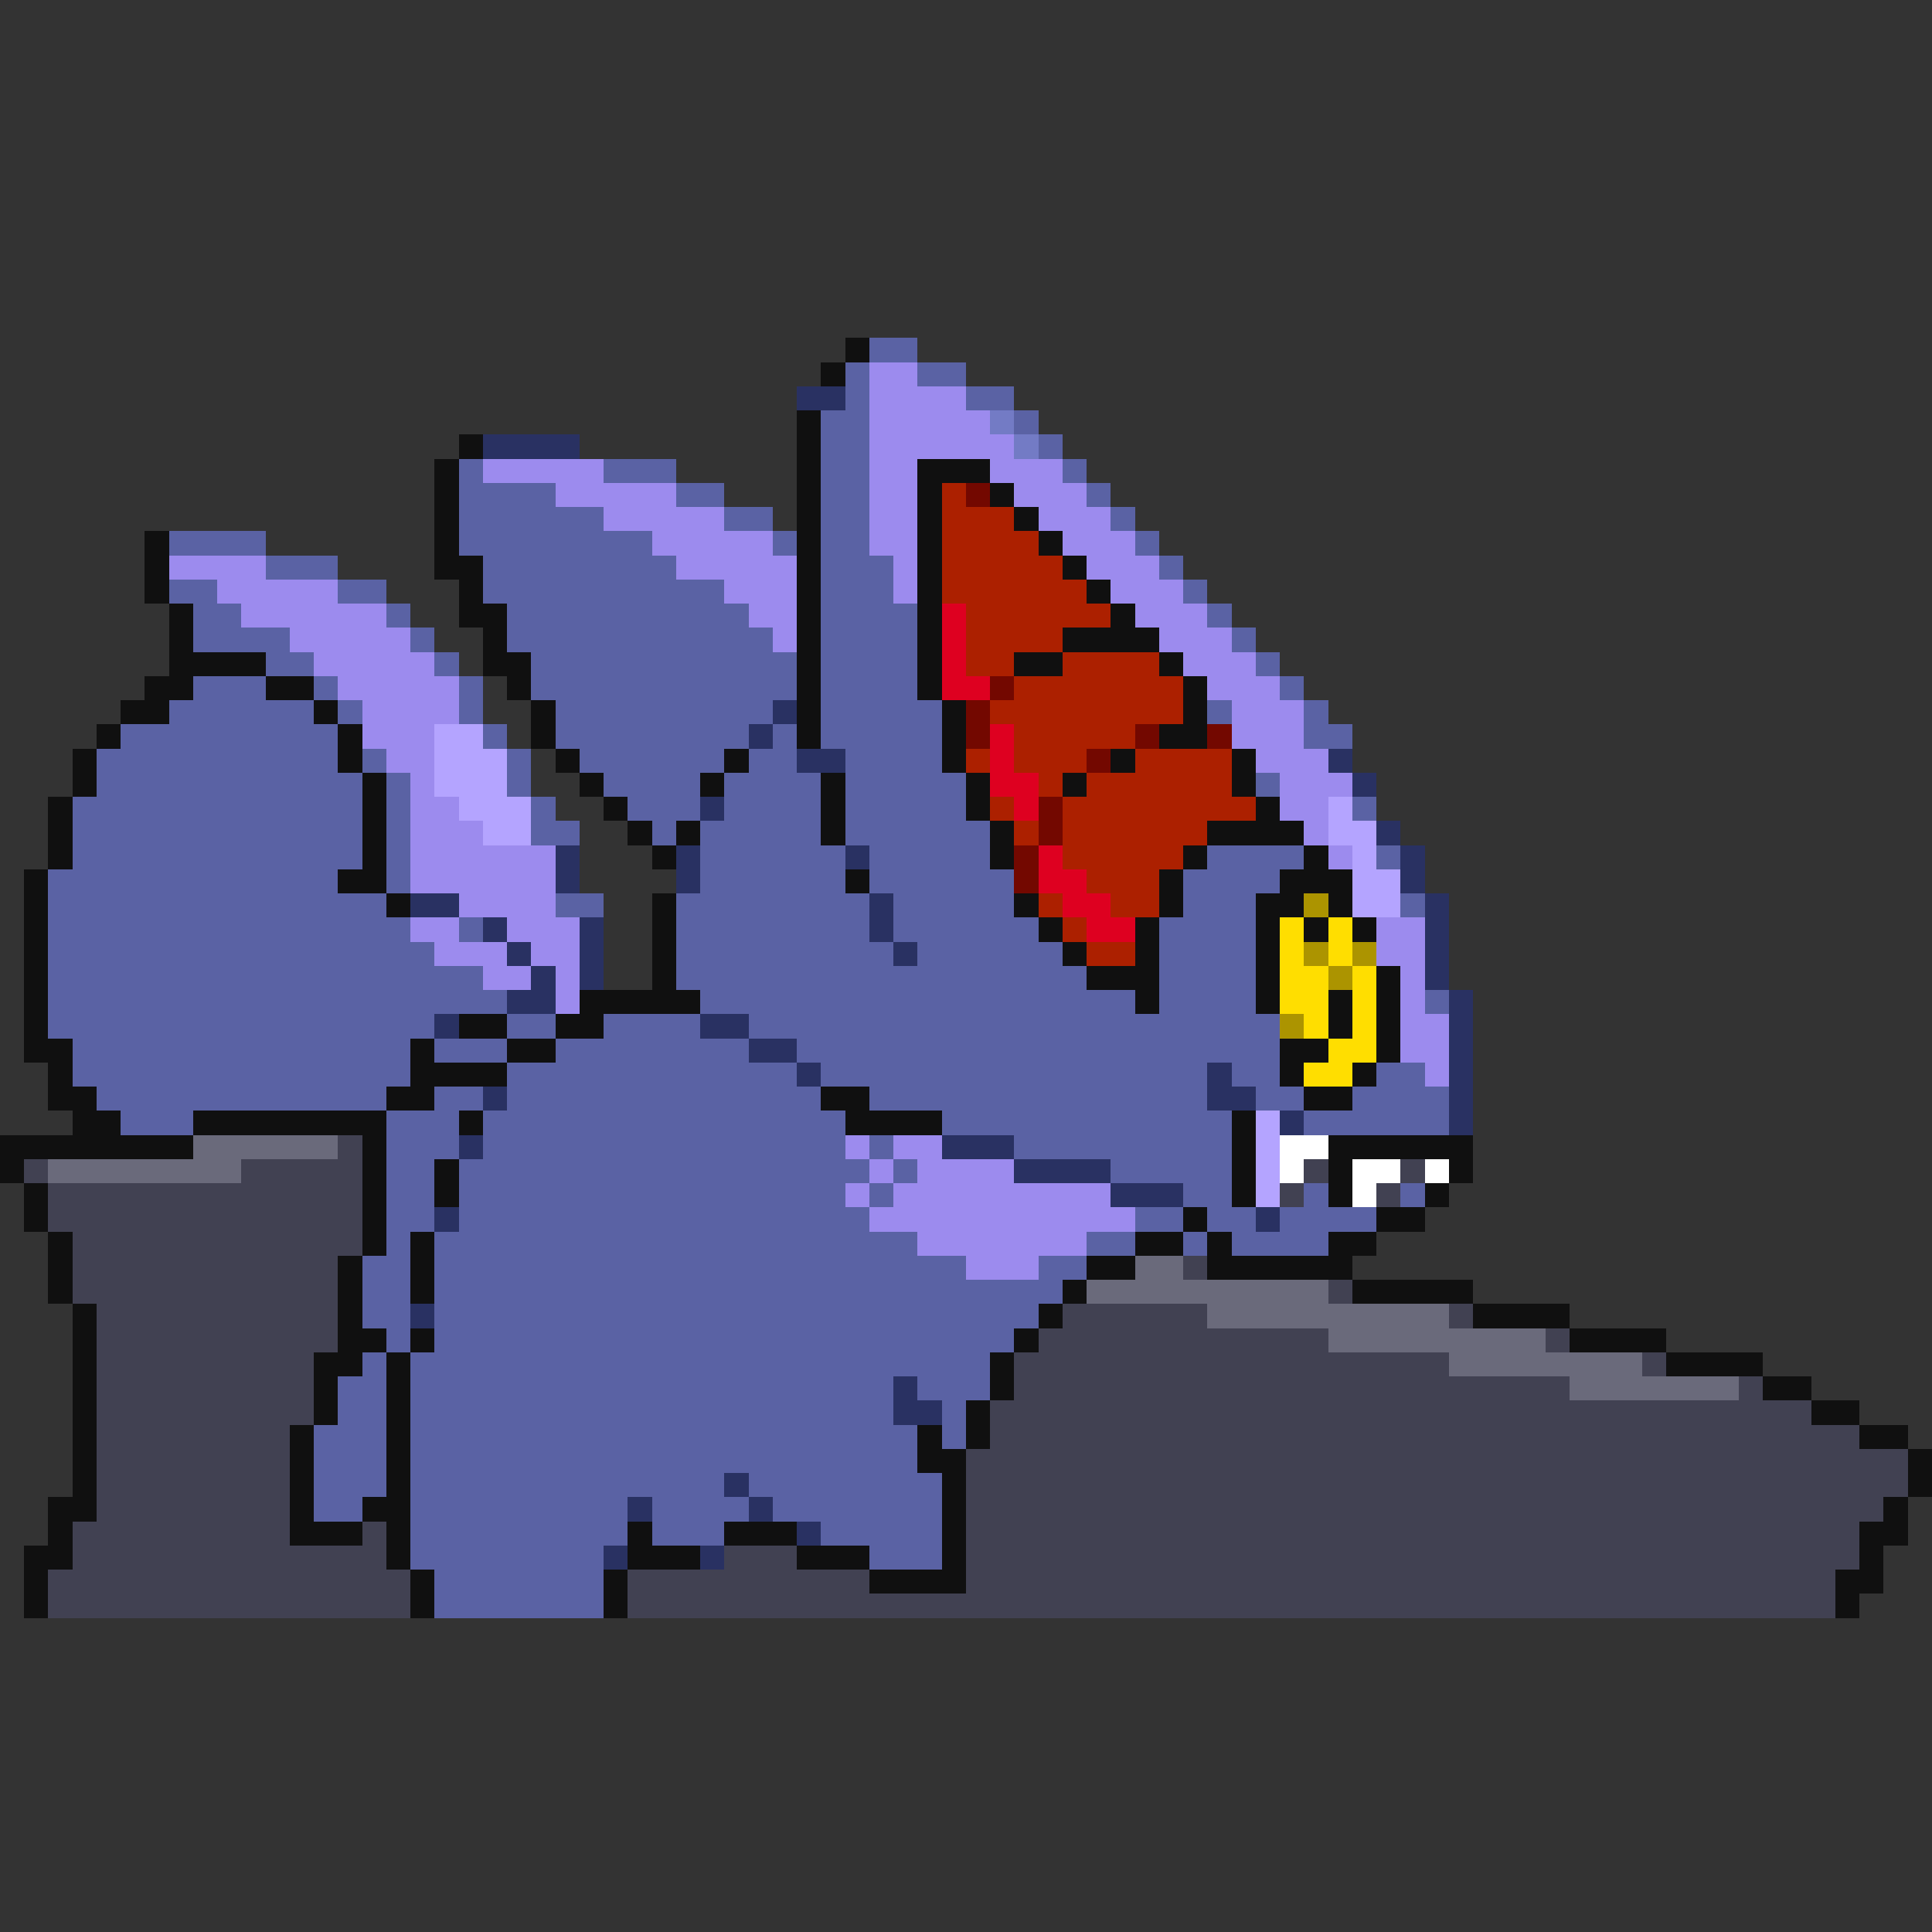 <svg xmlns="http://www.w3.org/2000/svg" viewBox="0 -0.5 80 80" shape-rendering="crispEdges">
<rect x="0" y="-0.5" width="80" height="80" fill="#333333" stroke="none"/>
<path stroke="#101010" d="M35 14h1M34 15h1M33 17h1M19 18h1M33 18h1M18 19h1M33 19h1M38 19h3M18 20h1M33 20h1M38 20h1M41 20h1M18 21h1M33 21h1M38 21h1M42 21h1M6 22h1M18 22h1M33 22h1M38 22h1M43 22h1M6 23h1M18 23h2M33 23h1M38 23h1M44 23h1M6 24h1M19 24h1M33 24h1M38 24h1M45 24h1M7 25h1M19 25h2M33 25h1M38 25h1M46 25h1M7 26h1M20 26h1M33 26h1M38 26h1M44 26h4M7 27h4M20 27h2M33 27h1M38 27h1M42 27h2M48 27h1M6 28h2M11 28h2M21 28h1M33 28h1M38 28h1M49 28h1M5 29h2M13 29h1M22 29h1M33 29h1M39 29h1M49 29h1M4 30h1M14 30h1M22 30h1M33 30h1M39 30h1M48 30h2M3 31h1M14 31h1M23 31h1M30 31h1M39 31h1M46 31h1M51 31h1M3 32h1M15 32h1M24 32h1M29 32h1M34 32h1M40 32h1M44 32h1M51 32h1M2 33h1M15 33h1M25 33h1M34 33h1M40 33h1M52 33h1M2 34h1M15 34h1M26 34h1M28 34h1M34 34h1M41 34h1M50 34h4M2 35h1M15 35h1M27 35h1M41 35h1M49 35h1M54 35h1M1 36h1M14 36h2M35 36h1M48 36h1M53 36h3M1 37h1M16 37h1M27 37h1M42 37h1M48 37h1M52 37h2M55 37h1M1 38h1M27 38h1M43 38h1M47 38h1M52 38h1M54 38h1M56 38h1M1 39h1M27 39h1M44 39h1M47 39h1M52 39h1M1 40h1M27 40h1M45 40h3M52 40h1M57 40h1M1 41h1M24 41h5M47 41h1M52 41h1M55 41h1M57 41h1M1 42h1M19 42h2M23 42h2M55 42h1M57 42h1M1 43h2M17 43h1M21 43h2M53 43h2M57 43h1M2 44h1M17 44h4M53 44h1M56 44h1M2 45h2M16 45h2M34 45h2M54 45h2M3 46h2M8 46h8M19 46h1M35 46h4M51 46h1M0 47h8M15 47h1M51 47h1M55 47h6M0 48h1M15 48h1M18 48h1M51 48h1M55 48h1M60 48h1M1 49h1M15 49h1M18 49h1M51 49h1M55 49h1M59 49h1M1 50h1M15 50h1M49 50h1M57 50h2M2 51h1M15 51h1M17 51h1M47 51h2M50 51h1M55 51h2M2 52h1M14 52h1M17 52h1M45 52h2M50 52h6M2 53h1M14 53h1M17 53h1M44 53h1M56 53h5M3 54h1M14 54h1M43 54h1M61 54h4M3 55h1M14 55h2M17 55h1M42 55h1M65 55h4M3 56h1M13 56h2M16 56h1M41 56h1M69 56h4M3 57h1M13 57h1M16 57h1M41 57h1M73 57h2M3 58h1M13 58h1M16 58h1M40 58h1M75 58h2M3 59h1M12 59h1M16 59h1M38 59h1M40 59h1M77 59h2M3 60h1M12 60h1M16 60h1M38 60h2M79 60h1M3 61h1M12 61h1M16 61h1M39 61h1M79 61h1M2 62h2M12 62h1M15 62h2M39 62h1M78 62h1M2 63h1M12 63h3M16 63h1M26 63h1M30 63h3M39 63h1M77 63h2M1 64h2M16 64h1M26 64h3M33 64h3M39 64h1M77 64h1M1 65h1M17 65h1M25 65h1M36 65h4M76 65h2M1 66h1M17 66h1M25 66h1M76 66h1" />
<path stroke="#5a62a4" d="M36 14h2M35 15h1M38 15h2M35 16h1M40 16h2M34 17h2M42 17h1M34 18h2M43 18h1M19 19h1M25 19h3M34 19h2M44 19h1M19 20h4M28 20h2M34 20h2M45 20h1M19 21h6M30 21h2M34 21h2M46 21h1M7 22h4M19 22h8M32 22h1M34 22h2M47 22h1M11 23h3M20 23h8M34 23h3M48 23h1M7 24h2M14 24h2M20 24h10M34 24h3M49 24h1M8 25h2M16 25h1M21 25h10M34 25h4M50 25h1M8 26h4M17 26h1M21 26h11M34 26h4M51 26h1M11 27h2M18 27h1M22 27h11M34 27h4M52 27h1M8 28h3M13 28h1M19 28h1M22 28h11M34 28h4M53 28h1M7 29h6M14 29h1M19 29h1M23 29h9M34 29h5M50 29h1M54 29h1M5 30h9M20 30h1M23 30h8M32 30h1M34 30h5M54 30h2M4 31h10M15 31h1M21 31h1M24 31h6M31 31h2M35 31h4M4 32h11M16 32h1M21 32h1M25 32h4M30 32h4M35 32h5M52 32h1M3 33h12M16 33h1M22 33h1M26 33h3M30 33h4M35 33h5M56 33h1M3 34h12M16 34h1M22 34h2M27 34h1M29 34h5M35 34h6M3 35h12M16 35h1M29 35h6M36 35h5M50 35h4M57 35h1M2 36h12M16 36h1M29 36h6M36 36h6M49 36h4M2 37h14M23 37h2M28 37h8M37 37h5M49 37h3M58 37h1M2 38h15M19 38h1M28 38h8M37 38h6M48 38h4M2 39h16M28 39h9M38 39h6M48 39h4M2 40h18M28 40h17M48 40h4M2 41h19M29 41h18M48 41h4M59 41h1M2 42h16M21 42h2M25 42h4M31 42h22M3 43h14M18 43h3M23 43h8M33 43h20M3 44h14M21 44h12M34 44h16M51 44h2M57 44h2M4 45h12M18 45h2M21 45h13M36 45h14M52 45h2M56 45h4M5 46h3M16 46h3M20 46h15M39 46h12M54 46h6M16 47h3M20 47h15M36 47h1M42 47h9M16 48h2M19 48h17M37 48h1M46 48h5M16 49h2M19 49h16M36 49h1M49 49h2M54 49h1M58 49h1M16 50h2M19 50h17M47 50h2M50 50h2M53 50h4M16 51h1M18 51h20M45 51h2M49 51h1M51 51h4M15 52h2M18 52h22M43 52h2M15 53h2M18 53h26M15 54h2M18 54h25M16 55h1M18 55h24M15 56h1M17 56h24M14 57h2M17 57h20M38 57h3M14 58h2M17 58h20M39 58h1M13 59h3M17 59h21M39 59h1M13 60h3M17 60h21M13 61h3M17 61h13M31 61h8M13 62h2M17 62h9M27 62h4M32 62h7M17 63h9M27 63h3M34 63h5M17 64h8M36 64h3M18 65h7M18 66h7" />
<path stroke="#9c8bee" d="M36 15h2M36 16h4M36 17h5M36 18h6M20 19h5M36 19h2M41 19h3M23 20h5M36 20h2M42 20h3M25 21h5M36 21h2M43 21h3M27 22h5M36 22h2M44 22h3M7 23h4M28 23h5M37 23h1M45 23h3M9 24h5M30 24h3M37 24h1M46 24h3M10 25h6M31 25h2M47 25h3M12 26h5M32 26h1M48 26h3M13 27h5M49 27h3M14 28h5M50 28h3M15 29h4M51 29h3M15 30h3M51 30h3M16 31h2M52 31h3M17 32h1M53 32h3M17 33h2M53 33h2M17 34h3M54 34h1M17 35h6M55 35h1M17 36h6M19 37h4M17 38h2M21 38h3M57 38h2M18 39h3M22 39h2M57 39h2M20 40h2M23 40h1M58 40h1M23 41h1M58 41h1M58 42h2M58 43h2M59 44h1M35 47h1M37 47h2M36 48h1M38 48h4M35 49h1M37 49h9M36 50h11M38 51h7M40 52h3" />
<path stroke="#293162" d="M33 16h2M20 18h4M32 29h1M31 30h1M33 31h2M55 31h1M56 32h1M29 33h1M57 34h1M23 35h1M28 35h1M35 35h1M58 35h1M23 36h1M28 36h1M58 36h1M17 37h2M36 37h1M59 37h1M20 38h1M24 38h1M36 38h1M59 38h1M21 39h1M24 39h1M37 39h1M59 39h1M22 40h1M24 40h1M59 40h1M21 41h2M60 41h1M18 42h1M29 42h2M60 42h1M31 43h2M60 43h1M33 44h1M50 44h1M60 44h1M20 45h1M50 45h2M60 45h1M53 46h1M60 46h1M19 47h1M39 47h3M42 48h4M46 49h3M18 50h1M52 50h1M17 54h1M37 57h1M37 58h2M30 61h1M26 62h1M31 62h1M33 63h1M25 64h1M29 64h1" />
<path stroke="#737bc5" d="M41 17h1M42 18h1" />
<path stroke="#ac2000" d="M39 20h1M39 21h3M39 22h4M39 23h5M39 24h6M40 25h6M40 26h4M40 27h2M44 27h4M42 28h7M41 29h8M42 30h5M40 31h1M42 31h3M47 31h4M43 32h1M45 32h6M41 33h1M44 33h8M42 34h1M44 34h6M44 35h5M45 36h3M43 37h1M46 37h2M44 38h1M45 39h2" />
<path stroke="#730800" d="M40 20h1M41 28h1M40 29h1M40 30h1M47 30h1M50 30h1M45 31h1M43 33h1M43 34h1M42 35h1M42 36h1" />
<path stroke="#de0020" d="M39 25h1M39 26h1M39 27h1M39 28h2M41 30h1M41 31h1M41 32h2M42 33h1M43 35h1M43 36h2M44 37h2M45 38h2" />
<path stroke="#b4a4ff" d="M18 30h2M18 31h3M18 32h3M19 33h3M55 33h1M20 34h2M55 34h2M56 35h1M56 36h2M56 37h2M52 46h1M52 47h1M52 48h1M52 49h1" />
<path stroke="#ac9400" d="M54 37h1M54 39h1M56 39h1M55 40h1M53 42h1" />
<path stroke="#ffde00" d="M53 38h1M55 38h1M53 39h1M55 39h1M53 40h2M56 40h1M53 41h2M56 41h1M54 42h1M56 42h1M55 43h2M54 44h2" />
<path stroke="#6a6a7b" d="M8 47h6M2 48h8M47 52h2M45 53h10M50 54h10M55 55h9M60 56h8M65 57h7" />
<path stroke="#414152" d="M14 47h1M1 48h1M10 48h5M54 48h1M58 48h1M2 49h13M53 49h1M57 49h1M2 50h13M3 51h12M3 52h11M49 52h1M3 53h11M55 53h1M4 54h10M44 54h6M60 54h1M4 55h10M43 55h12M64 55h1M4 56h9M42 56h18M68 56h1M4 57h9M42 57h23M72 57h1M4 58h9M41 58h34M4 59h8M41 59h36M4 60h8M40 60h39M4 61h8M40 61h39M4 62h8M40 62h38M3 63h9M15 63h1M40 63h37M3 64h13M30 64h3M40 64h37M2 65h15M26 65h10M40 65h36M2 66h15M26 66h50" />
<path stroke="#ffffff" d="M53 47h2M53 48h1M56 48h2M59 48h1M56 49h1" />
</svg>